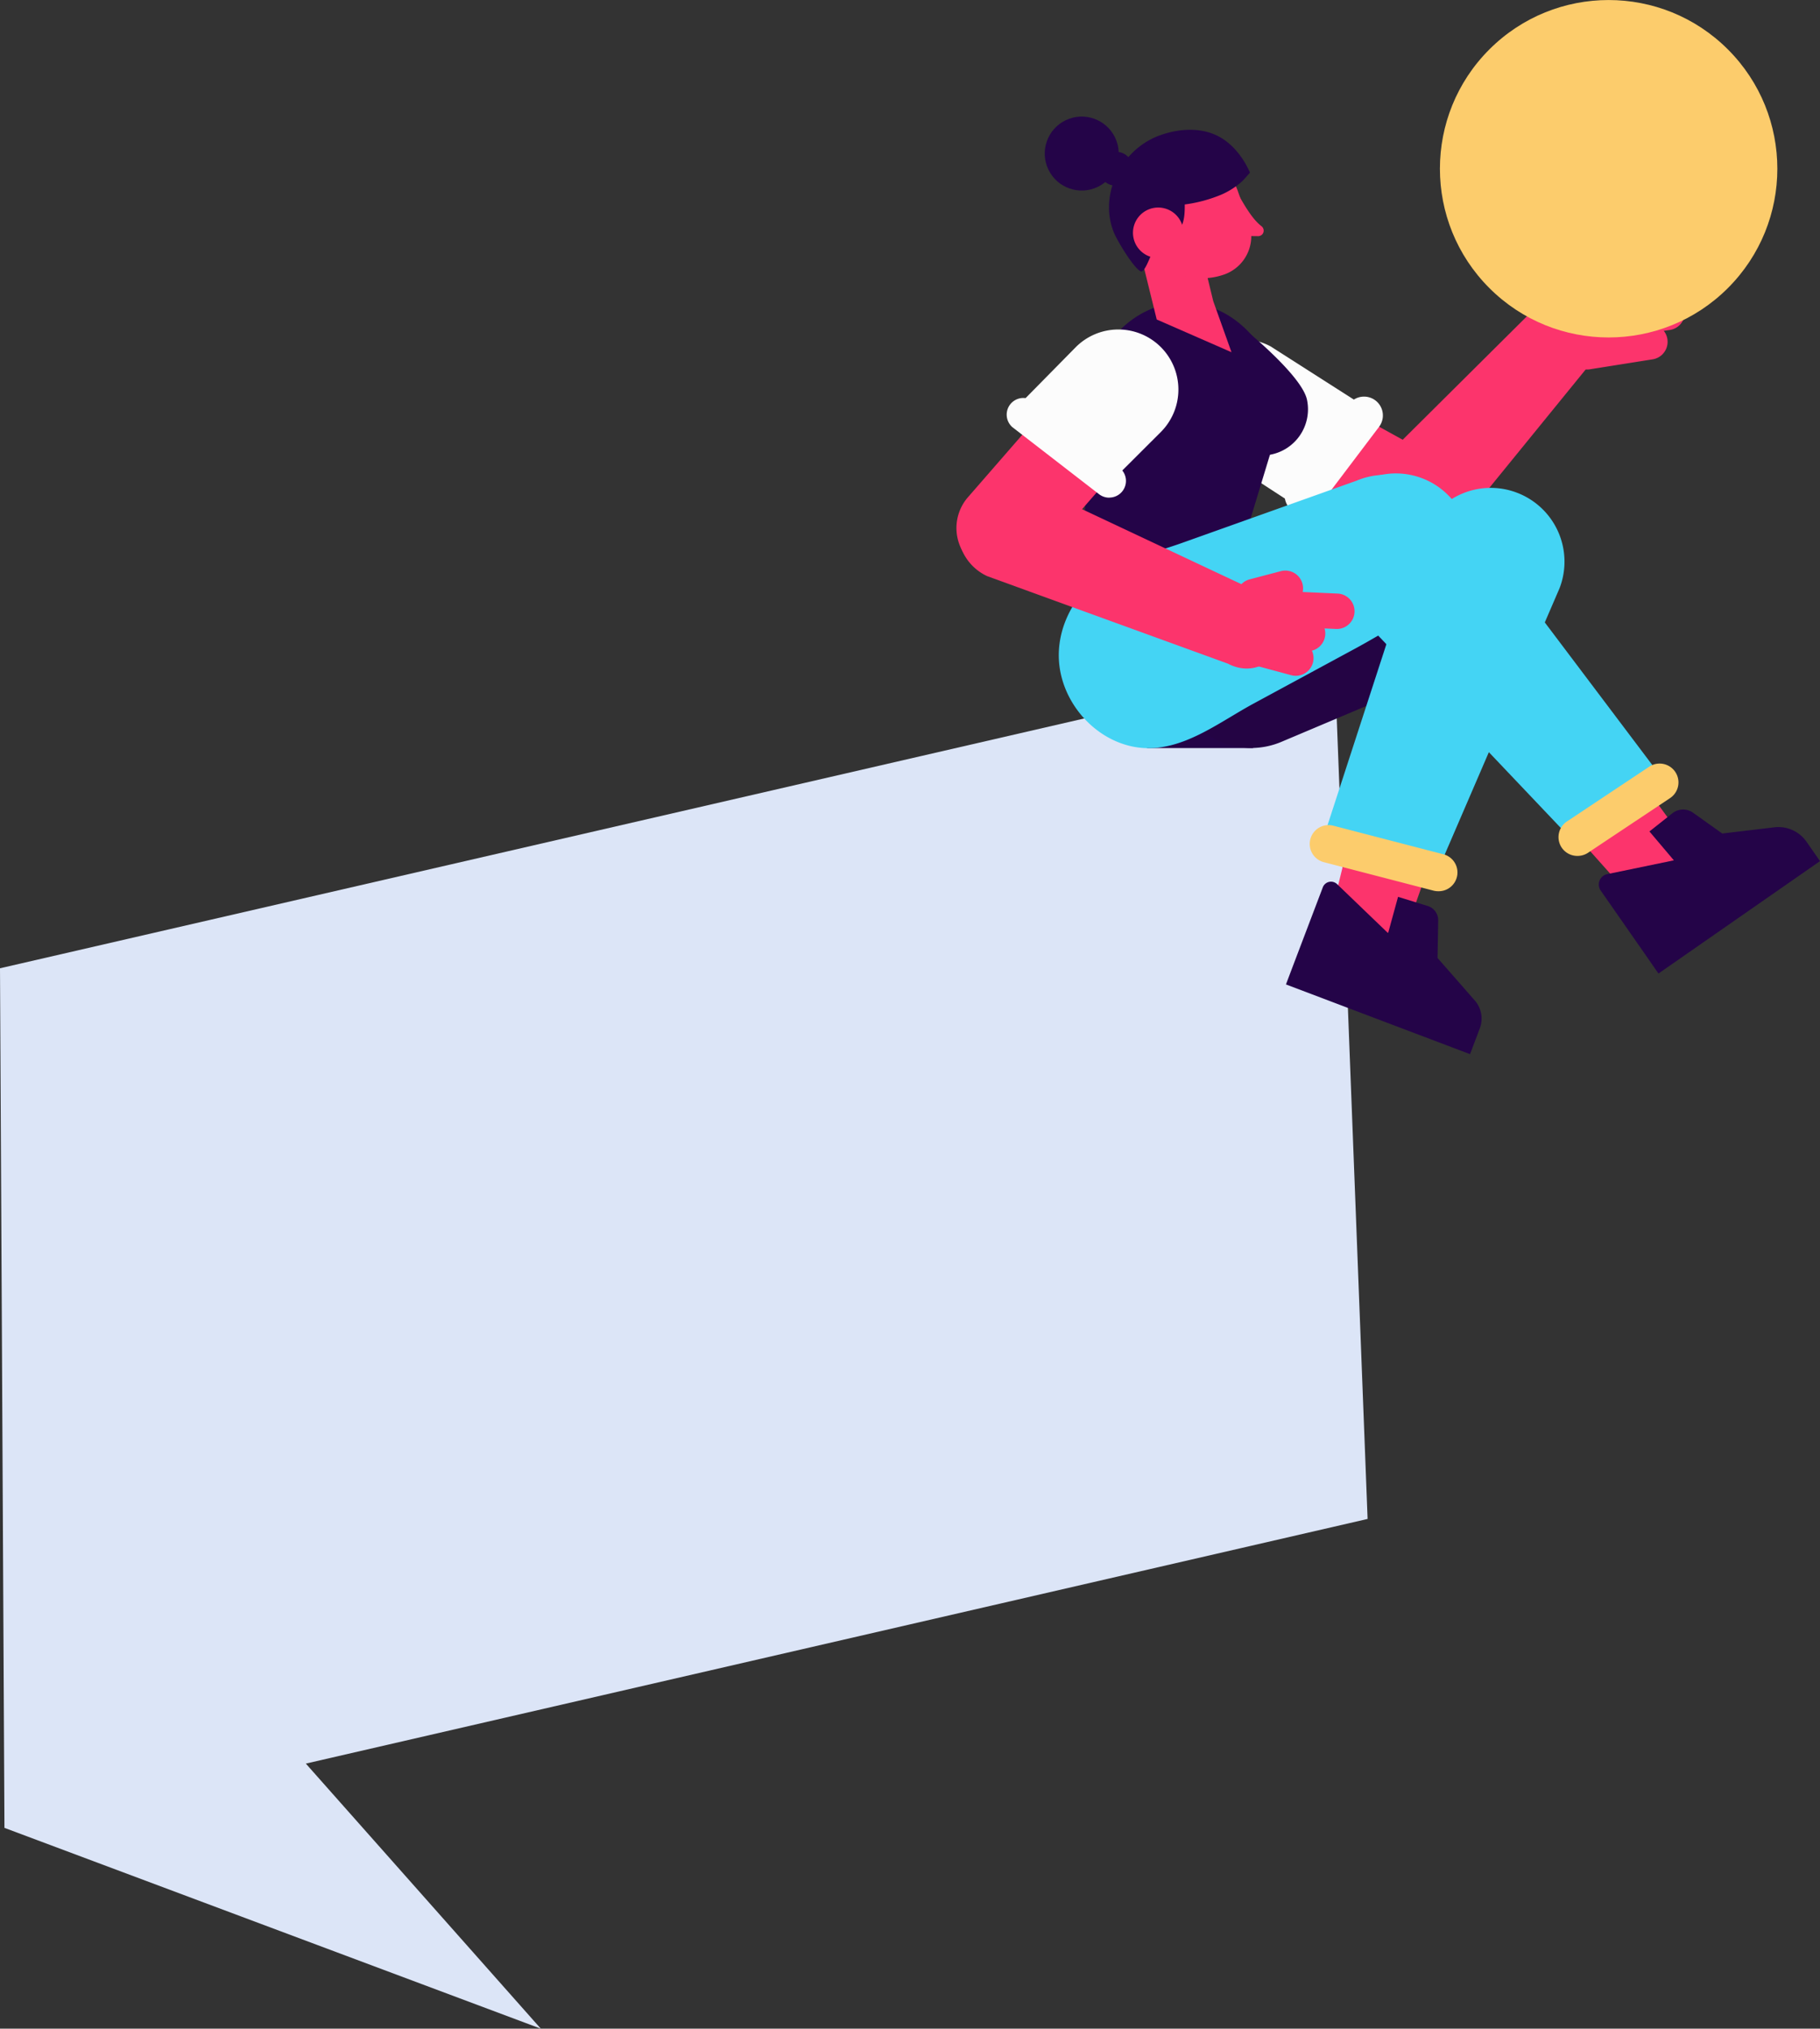 <svg xmlns="http://www.w3.org/2000/svg" width="968.94" height="1080" viewBox="0 0 968.94 1080"><rect x="0" y="0" width="968.94" height="1080" fill="#333333" stroke="none"/><g id="Слой_2" data-name="Слой 2"><g id="people02_406953662"><g id="people02_406953662-2" data-name="people02_406953662"><path d="M0 515.48 2.37 973.1 287.92 1080 162.82 938.88 728.09 808.64 710.48 351.79.0 515.48z" fill="#dce5f7"/><path d="M746.53 287.57a24.82 24.82.0 0 1-12.06-3.12L641.9 233.38a25 25 0 0 1 24.17-43.81l92.57 51.08a25 25 0 0 1-12.11 46.92z" fill="#fc346c"/><path d="M726.31 216.26l-36.13 53.15-44-28.64a32 32 0 0 1-13-43.33h0a32 32 0 0 1 43.33-13z" fill="#fcfcfc"/><path d="M694 273.78a10 10 0 0 1-8-16.09l32.19-42.57a10 10 0 1 1 16 12.11L702 269.8A10 10 0 0 1 694 273.78z" fill="#fcfcfc"/><path d="M610.64 398.25H667.17L662.46 355.9H610.64V398.25z" fill="#240448"/><circle cx="575.89" cy="81.74" r="19.69" transform="translate(21.1 256.48) rotate(-25.56)" fill="#240448"/><path d="M589.78 97.78h0a9 9 0 0 0 12.15-3.55l.1-.18a9 9 0 0 0-3.56-12.15h0a9 9 0 0 0-12.16 3.55l-.09.18A9 9 0 0 0 589.78 97.78z" fill="#240448"/><path d="M765.58 447.22 746.93 500.14 709.37 483.64 724.19 423.38 765.58 447.22z" fill="#fc346c"/><path d="M684.62 524.08l98 37.12 4.2-11.07 1-2.66a14.66 14.66.0 0 0-2.69-14.87l-9.06-10.35L765.32 510l.35-20a7.89 7.89.0 0 0-5.55-7.67l-15.82-4.88L739 496.78l-27.16-26.1a4.67 4.67.0 0 0-7.6 1.71L688.81 513z" fill="#240448"/><path d="M868.83 409.18 901.93 454.48 867.09 476.13 825.77 429.83 868.83 409.18z" fill="#fc346c"/><path d="M855.62 169.78c2 6.44.21 13.87-5.43 19.54L775 281.72A26.88 26.88.0 1 1 734.81 246l82.82-82.3c8.57-8.62 22.81-9.87 31.81-2.8A18.06 18.06.0 0 1 855.62 169.78z" fill="#fc346c"/><path d="M827.34 178.08a9.43 9.43.0 0 1-3.51-18.19l43.28-17.31a9.43 9.43.0 0 1 7 17.51l-43.28 17.32A9.41 9.41.0 0 1 827.34 178.08z" fill="#fc346c"/><path d="M836.35 182.92a9.44 9.44.0 0 1-1.29-18.78L886.28 157a9.43 9.43.0 0 1 2.61 18.68l-51.22 7.16A9.77 9.77.0 0 1 836.35 182.92z" fill="#fc346c"/><path d="M844.72 196.71A9.43 9.43.0 0 1 843.25 178l33.62-5.34a9.43 9.43.0 1 1 3 18.63l-33.62 5.34A9.45 9.45.0 0 1 844.72 196.71z" fill="#fc346c"/><path d="M824.62 174.59a9.43 9.43.0 0 1-8.45-13.6l7.55-15.33A9.43 9.43.0 1 1 840.64 154l-7.55 15.32A9.42 9.42.0 0 1 824.62 174.59z" fill="#fc346c"/><path d="M662.52 286.84l-84.94 33 .16-102.45a69 69 0 0 1 11.2-32.78c9.67-14.4 24.55-23.52 41.07-23.52 13.51.0 25.91 6.09 35.27 16.17a58.71 58.71.0 0 1 5.36 6.7c.32.46.63.93.94 1.4a60 60 0 0 1 8.26 44.4z" fill="#240448"/><path d="M647.56 222.13a24.58 24.58.0 1 0 48.31-9.08c-2.51-13.34-35.22-39.41-35.22-39.41C648.58 179.85 645.06 208.79 647.56 222.13z" fill="#240448"/><path d="M666.09 398.21a41.45 41.45.0 0 1-16.15-79.63l122.27-51.64a41.44 41.44.0 1 1 32.26 76.35L682.19 394.94A41.34 41.34.0 0 1 666.09 398.21z" fill="#240444"/><path d="M563.73 351a46.5 46.5.0 0 0 .74 6.33c3.44 18.47 17.88 34.73 36.16 39.56a42.59 42.59.0 0 0 10.56 1.42c20.49.15 38.67-14.28 56.22-23.76L722 345c10.49-5.67 20.93-12.39 31.86-17.21a39.28 39.28.0 0 0-31.68-71.88L629.11 289.1c-13.83 4.93-29.4 8.46-41.83 16.76a51.47 51.47.0 0 0-5.44 4.12C570.22 320.08 563 335.46 563.73 351z" fill="#44d4f4"/><path d="M713.21 316.75l124 130.62 48.47-32.23-.49-.54L773.05 265.87a39.27 39.27.0 1 0-59.84 50.88z" fill="#44d4f4"/><path d="M704.22 447.11l61.43 15.94 64.6-149.83a39.27 39.27.0 1 0-73.5-27.67z" fill="#44d4f4"/><path d="M667.65 327a9.44 9.44.0 0 1-2.39-18.56l16.53-4.34a9.43 9.43.0 1 1 4.79 18.24l-16.52 4.34A9.13 9.13.0 0 1 667.65 327z" fill="#fc346c"/><path d="M534.22 306.1a25 25 0 0 1-18.86-41.44L581 189.23a25 25 0 0 1 37.74 32.86l-65.68 75.42A24.94 24.94.0 0 1 534.22 306.1z" fill="#fc346c"/><path d="M540.5 217.54l51.83 38.08L618 230a32 32 0 0 0 0-45.23h0a32 32 0 0 0-45.23.0z" fill="#fcfcfc"/><path d="M590.52 264.94a8.81 8.81.0 0 1-5.42-1.86L539 227.43a8.87 8.87.0 0 1 10.85-14L596 249a8.88 8.88.0 0 1-5.43 15.9z" fill="#fcfcfc"/><path d="M674 352.81c-5.58 3.79-13.21 4.25-20.27.5L525.62 306.74a26.88 26.88.0 1 1 22.46-48.85l120.69 56.82c10.74 5.69 16.08 19 11.94 29.61A18 18 0 0 1 674 352.81z" fill="#fc346c"/><path d="M711.72 334.84h-.43l-51.95-2.34a9.43 9.43.0 1 1 .85-18.85L712.14 316a9.43 9.43.0 0 1-.42 18.85z" fill="#fc346c"/><path d="M696.16 346.67a9 9 0 0 1-1.85-.19l-30.16-6a9.43 9.43.0 1 1 3.7-18.49L698 328a9.44 9.44.0 0 1-1.84 18.69z" fill="#fc346c"/><path d="M689.86 359.77a9.57 9.57.0 0 1-2.47-.32l-25.09-6.78a9.43 9.43.0 1 1 4.92-18.21l25.09 6.77a9.43 9.43.0 0 1-2.45 18.54z" fill="#fc346c"/><path d="M604.17 122.75 615.82 170.09 655.63 187.51 645.9 160.27 640.07 136.25 609.91 124.91 604.17 122.75z" fill="#fc346c"/><path d="M852.18 474.09l24 34.46 6.76 9.73 86-59.84-6.76-9.72-.42-.6a18.22 18.22.0 0 0-17.09-7.69l-11.56 1.38-16.21 1.92-15.54-11.06a9.15 9.15.0 0 0-11 .28l-12.22 9.69 13 15.38-35.47 7.34A5.63 5.63.0 0 0 852.18 474.09z" fill="#240448"/><path d="M651.73 146.14h0a21.6 21.6.0 0 0 13.21-27.54L659 101.71A28.46 28.46.0 0 0 622.72 84.3h0a28.45 28.45.0 0 0-17.41 36.28l1.38 3.94A35.33 35.33.0 0 0 651.73 146.14z" fill="#fc346c"/><path d="M663 87c-4-6.74-9.37-12.49-16.64-15.51-8.15-3.38-17.54-2.87-25.87-.42-.77.23-1.53.47-2.29.73l-1.31.48c-20 7.57-32.15 31.34-23.81 51.67 1.68 4.09 10.15 18.31 14.1 20.47 3.1 1.7 7.51-17.09 11-17.25a12.78 12.78.0 0 0 9.34-4.39c3.08-3.77 3.24-9.06 3.23-13.93a76.12 76.12.0 0 0 19.65-5.31 40.76 40.76.0 0 0 10.66-6.82c1.38-1.24 4.42-4.87 4.42-4.87S663.51 87.78 663 87z" fill="#240448"/><path d="M603.26 125.39a13.43 13.43.0 1 0 11.87-14.82A13.43 13.43.0 0 0 603.26 125.39z" fill="#fc346c"/><path d="M659.1 103.23c3.9 7 7.89 13.59 12.4 17.12a3 3 0 0 1 .83 4 3 3 0 0 1-2.57 1.37l-12.4-.14z" fill="#fc346c"/><path d="M765.66 474.46a10 10 0 0 1-2.53-.32L704.81 459a10 10 0 0 1 5-19.43l58.32 15.14a10 10 0 0 1-2.51 19.75z" fill="#fccc6c"/><path d="M839.87 455.66a10 10 0 0 1-5.57-18.4L878 408.18a10 10 0 1 1 11.11 16.71L845.42 454A10 10 0 0 1 839.87 455.66z" fill="#fccc6c"/><circle cx="856.41" cy="89.84" r="89.82" transform="translate(187.31 631.88) rotate(-45)" fill="#fccc6c"/></g></g></g></svg>